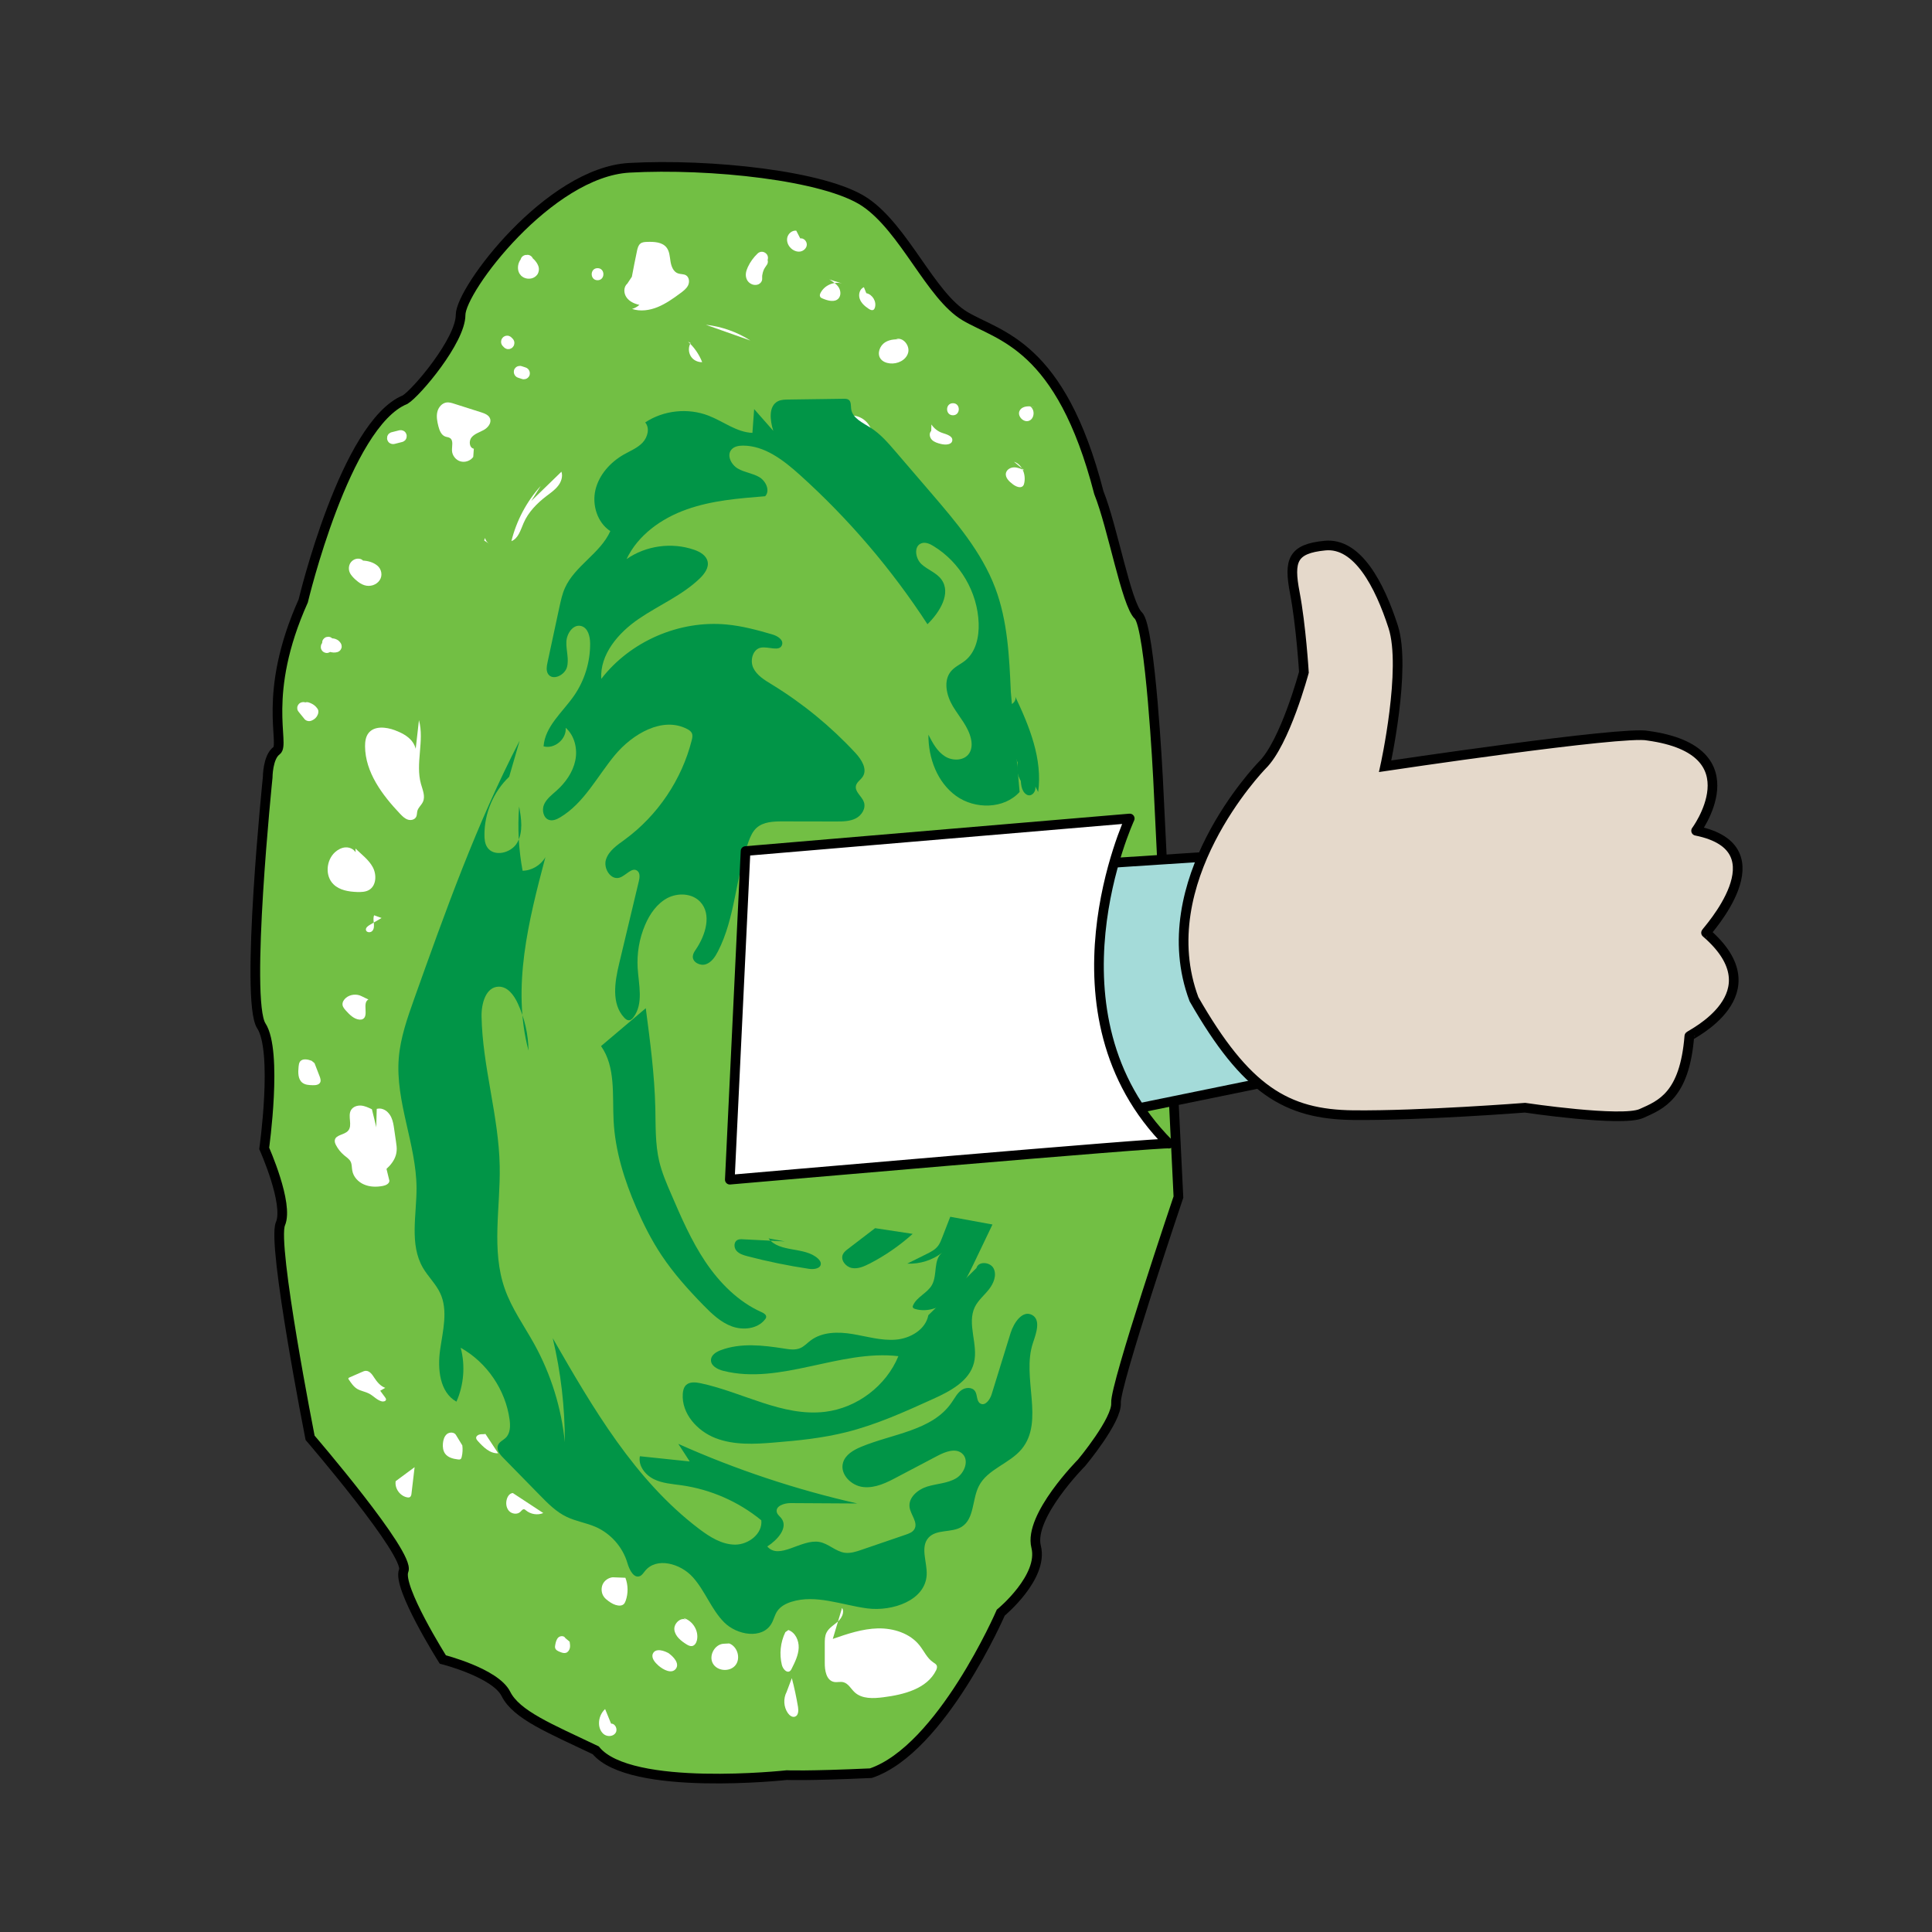 <?xml version="1.0" encoding="utf-8"?>
<!-- Generator: Adobe Illustrator 26.0.2, SVG Export Plug-In . SVG Version: 6.00 Build 0)  -->
<svg version="1.1" xmlns="http://www.w3.org/2000/svg" xmlns:xlink="http://www.w3.org/1999/xlink" x="0px" y="0px"
	 viewBox="0 0 200 200" style="enable-background:new 0 0 200 200;" xml:space="preserve">
<rect x="0" y="0" width="200" height="200" fill="#333333" stroke="none"/>
<style type="text/css">
	.st0{fill:#72BF44;stroke:#000000;stroke-miterlimit:10;}
	.st1{fill:#FFFFFF;}
	.st2{fill:#019547;}
	.st3{fill:#A4DBD9;stroke:#000000;stroke-miterlimit:10;}
	.st4{fill:#FFFFFF;stroke:#000000;stroke-linecap:round;stroke-linejoin:round;stroke-miterlimit:10;}
	.st5{fill:#E5D9CB;stroke:#000000;stroke-miterlimit:10;}
</style>
<g id="Portal">
	<path class="st0" d="M31.39,62.21c0,0,4.35-18.33,10.55-20.84c1.19-0.73,5.74-6.13,5.74-8.77c0-2.64,9.16-14.77,17.47-15.23
		s20.31,0.79,24.4,3.56s6.79,9.69,10.35,11.8s9.89,2.9,13.85,18.26c1.45,3.63,2.84,11.54,4.09,12.73s2.04,16.88,2.04,16.88
		l2.11,43.32c0,0-6.59,19.52-6.46,21.3c0.13,1.78-3.56,6.2-3.56,6.2s-5.51,5.54-4.71,8.7c0.79,3.16-3.66,6.82-3.66,6.82
		s-6.13,14.14-13.45,16.62c-6.63,0.3-8.7,0.2-8.7,0.2s-16.22,1.78-19.78-2.57c-4.75-2.27-8.21-3.66-9.3-5.84
		c-1.09-2.18-6.53-3.56-6.53-3.56s-4.75-7.52-4.05-9.2c0.69-1.68-9.69-13.75-9.69-13.75s-3.96-20.08-3.07-22.15
		s-1.68-7.81-1.68-7.81s1.42-10.05-0.3-12.69c-1.71-2.64,0.66-25.71,0.66-25.71s0-2.11,0.92-2.77
		C29.55,77.04,27.04,71.9,31.39,62.21z"/>
	<g>
		<g>
			<path class="st1" d="M87.97,47.99c3.22,0,3.22-5,0-5C84.75,42.99,84.74,47.99,87.97,47.99L87.97,47.99z"/>
		</g>
	</g>
	<g>
		<path class="st2" d="M107.47,81.99c0.47-3.41-0.9-6.79-2.38-9.9c0.13,0.32-0.11,0.69-0.42,0.83c-0.31,0.15-0.67,0.13-1.01,0.11
			c0.81,1.06,0.61,2.55,0.93,3.84c0.27,1.1,0.92,2.1,1.04,3.23c0.07,0.68-0.02,1.46,0.43,1.98c0.11,0.12,0.25,0.22,0.41,0.25
			c0.31,0.05,0.6-0.23,0.68-0.53c0.08-0.3,0.02-0.63-0.05-0.93c-0.43-1.97-0.87-3.94-1.3-5.91c-0.13-0.59-0.26-1.18-0.43-1.76
			c-0.31-0.01-0.43,0.4-0.41,0.71c0.07,1.38,0.77,2.72,0.58,4.1c-0.06,0.46-0.22,0.9-0.25,1.36c-0.05,0.91,0.45,1.8,1.15,2.38
			c-0.33-0.97-0.53-1.98-0.6-3"/>
	</g>
	<g>
		<path class="st2" d="M104.64,71.62c-0.16-3.64-0.33-7.36-1.62-10.77c-1.41-3.72-4.06-6.82-6.65-9.84
			c-1.22-1.42-2.44-2.83-3.65-4.25c-0.79-0.92-1.59-1.85-2.61-2.49c-0.82-0.52-1.88-0.99-2-1.95c-0.04-0.33,0.01-0.74-0.25-0.93
			c-0.15-0.11-0.34-0.11-0.52-0.11c-1.91,0.03-3.83,0.06-5.74,0.08c-0.36,0.01-0.73,0.01-1.06,0.17c-1.01,0.51-0.83,1.99-0.49,3.07
			c-0.66-0.75-1.32-1.5-1.98-2.25c-0.06,0.82-0.12,1.64-0.18,2.46c-1.64-0.06-3.01-1.19-4.54-1.78c-2.13-0.83-4.66-0.56-6.56,0.7
			c0.5,0.58,0.26,1.53-0.27,2.09c-0.53,0.56-1.27,0.85-1.94,1.23c-1.4,0.8-2.57,2.1-2.94,3.66s0.19,3.39,1.54,4.27
			c-1.03,2.31-3.67,3.58-4.7,5.89c-0.28,0.62-0.42,1.3-0.57,1.97c-0.41,1.91-0.82,3.82-1.23,5.73c-0.09,0.4-0.16,0.84,0.05,1.19
			c0.47,0.74,1.72,0.15,1.96-0.69c0.23-0.84-0.09-1.73-0.06-2.61c0.02-0.87,0.71-1.89,1.55-1.65c0.69,0.2,0.9,1.06,0.91,1.78
			c0.02,1.93-0.58,3.87-1.68,5.45c-1.18,1.69-2.99,3.16-3.14,5.22c1.13,0.31,2.39-0.75,2.29-1.92c0.93,0.82,1.25,2.2,0.99,3.41
			c-0.26,1.21-1.02,2.28-1.94,3.1c-0.48,0.43-1.03,0.84-1.29,1.43c-0.26,0.59-0.06,1.45,0.56,1.61c0.38,0.1,0.77-0.08,1.11-0.28
			c2.47-1.47,3.82-4.22,5.66-6.44c1.84-2.21,4.94-4.03,7.49-2.7c0.19,0.1,0.39,0.23,0.48,0.43c0.1,0.22,0.05,0.49-0.01,0.72
			c-1.03,4.09-3.53,7.8-6.93,10.29c-0.78,0.57-1.66,1.15-1.95,2.07c-0.29,0.92,0.5,2.17,1.42,1.87c0.66-0.22,1.28-1.13,1.83-0.7
			c0.3,0.24,0.24,0.71,0.15,1.08c-0.68,2.83-1.35,5.66-2.03,8.5c-0.46,1.91-0.83,4.18,0.52,5.62c0.13,0.14,0.29,0.27,0.48,0.27
			c0.21,0,0.37-0.16,0.49-0.33c1.04-1.4,0.53-3.34,0.42-5.08c-0.09-1.52,0.17-3.06,0.77-4.46c0.48-1.13,1.22-2.2,2.3-2.78
			c1.08-0.57,2.56-0.51,3.4,0.38c1.23,1.3,0.56,3.45-0.44,4.93c-0.15,0.22-0.3,0.44-0.32,0.71c-0.05,0.62,0.76,1.03,1.35,0.83
			c0.59-0.2,0.97-0.78,1.25-1.33c1.81-3.51,1.82-7.67,3.17-11.37c0.19-0.52,0.42-1.05,0.83-1.42c0.7-0.63,1.74-0.67,2.68-0.67
			c1.86,0,3.72,0,5.58,0.01c0.69,0,1.4-0.01,2.01-0.32s1.07-1.04,0.84-1.69c-0.21-0.61-0.97-1.07-0.82-1.7
			c0.09-0.38,0.49-0.6,0.7-0.93c0.51-0.78-0.13-1.78-0.76-2.46c-2.55-2.75-5.47-5.14-8.66-7.09c-0.74-0.45-1.54-0.93-1.91-1.71
			c-0.37-0.78-0.05-1.96,0.81-2.1c0.78-0.13,1.94,0.46,2.17-0.3c0.16-0.53-0.5-0.92-1.03-1.07c-1.54-0.45-3.1-0.87-4.7-1.02
			c-4.9-0.47-9.98,1.73-12.99,5.63c-0.15-2.54,1.76-4.76,3.86-6.2s4.52-2.44,6.35-4.21c0.48-0.47,0.95-1.1,0.8-1.75
			c-0.14-0.63-0.79-1-1.4-1.21c-2.31-0.8-4.99-0.43-6.99,0.97c1.18-2.49,3.61-4.22,6.21-5.14c2.6-0.93,5.39-1.15,8.14-1.37
			c0.54-0.58,0.07-1.58-0.61-1.98c-0.68-0.4-1.52-0.48-2.21-0.88c-0.69-0.39-1.19-1.37-0.67-1.97c0.28-0.33,0.76-0.41,1.19-0.41
			c2.26,0,4.21,1.52,5.89,3.03c5.05,4.55,9.5,9.76,13.21,15.46c1.27-1.24,2.49-3.21,1.44-4.64c-0.51-0.7-1.42-0.99-2.06-1.58
			c-0.64-0.59-0.82-1.88,0-2.16c0.42-0.15,0.88,0.06,1.26,0.3c2.74,1.67,4.55,4.77,4.66,7.97c0.05,1.42-0.28,2.97-1.39,3.87
			c-0.47,0.38-1.05,0.62-1.45,1.08c-0.85,0.98-0.5,2.53,0.17,3.65c0.67,1.12,1.61,2.12,1.88,3.4c0.11,0.49,0.09,1.04-0.18,1.46
			c-0.51,0.8-1.74,0.83-2.53,0.32c-0.8-0.51-1.27-1.39-1.7-2.23c-0.02,2.41,0.91,4.92,2.86,6.33c1.95,1.41,4.97,1.38,6.58-0.41"/>
	</g>
	<g>
		<path class="st2" d="M98.37,125.96c-0.28,0.73-0.57,1.46-0.85,2.19c-0.11,0.29-0.23,0.58-0.41,0.82c-0.3,0.4-0.77,0.64-1.22,0.86
			c-0.66,0.33-1.31,0.65-1.97,0.98c1.29,0.06,2.6-0.35,3.62-1.14c-0.95,0.73-0.48,2.29-1.06,3.34c-0.47,0.85-1.57,1.23-1.96,2.12
			c-0.03,0.06-0.05,0.13-0.03,0.19c0.03,0.1,0.14,0.15,0.23,0.18c1.35,0.41,2.85-0.2,3.86-1.19c1.01-0.98,1.64-2.29,2.25-3.56
			c0.64-1.33,1.27-2.66,1.91-3.99"/>
	</g>
	<g>
		<path class="st2" d="M90.59,127.14c-0.94,0.72-1.88,1.43-2.81,2.15c-0.2,0.15-0.41,0.32-0.52,0.55c-0.28,0.58,0.27,1.29,0.91,1.42
			s1.27-0.16,1.85-0.45c1.61-0.83,3.11-1.87,4.46-3.08"/>
	</g>
	<g>
		<path class="st2" d="M101.08,131.27c0.2-0.75,1.46-0.64,1.79,0.06s-0.02,1.54-0.5,2.15s-1.11,1.12-1.45,1.81
			c-0.86,1.76,0.38,3.9-0.1,5.8c-0.48,1.89-2.46,2.93-4.23,3.73c-2.93,1.33-5.87,2.66-8.99,3.44c-2.44,0.61-4.95,0.87-7.46,1.07
			c-2.03,0.17-4.15,0.28-6.05-0.45c-1.91-0.73-3.55-2.55-3.41-4.59c0.02-0.32,0.1-0.66,0.32-0.89c0.37-0.38,1-0.32,1.52-0.21
			c4.35,0.92,8.48,3.49,12.89,2.96c3.31-0.4,6.32-2.68,7.59-5.76c-6.07-0.71-12.2,3.01-18.12,1.52c-0.61-0.15-1.32-0.53-1.28-1.15
			c0.03-0.5,0.54-0.81,1.01-0.99c2.07-0.78,4.37-0.51,6.56-0.17c0.55,0.09,1.14,0.18,1.66-0.04c0.41-0.17,0.72-0.52,1.08-0.79
			c1.2-0.91,2.86-0.92,4.35-0.67s2.97,0.7,4.47,0.58c1.5-0.12,3.09-1.04,3.37-2.53"/>
	</g>
	<g>
		<path class="st2" d="M66.85,104.37c0.45,3.44,0.91,6.89,0.99,10.36c0.04,1.83-0.02,3.69,0.4,5.48c0.28,1.17,0.75,2.28,1.23,3.38
			c1.04,2.42,2.09,4.85,3.56,7.04c1.47,2.18,3.4,4.13,5.8,5.2c0.24,0.11,0.52,0.27,0.48,0.53c-0.01,0.09-0.07,0.17-0.13,0.24
			c-0.77,0.97-2.24,1.13-3.41,0.71c-1.16-0.42-2.09-1.31-2.96-2.2c-1.57-1.61-3.08-3.29-4.33-5.17c-1.03-1.55-1.87-3.21-2.61-4.92
			c-1.24-2.86-2.19-5.88-2.35-9c-0.14-2.65,0.23-5.56-1.3-7.73"/>
	</g>
	<g>
		<path class="st2" d="M53.79,76.68c-4.43,8.54-7.68,17.65-10.91,26.71c-0.71,2-1.43,4.03-1.6,6.15c-0.36,4.52,1.81,8.9,1.84,13.43
			c0.01,2.81-0.75,5.84,0.66,8.27c0.53,0.91,1.33,1.66,1.78,2.61c0.85,1.8,0.28,3.91,0,5.89c-0.28,1.98-0.05,4.38,1.69,5.36
			c0.77-1.74,0.93-3.74,0.44-5.58c2.71,1.52,4.64,4.35,5.06,7.42c0.09,0.66,0.09,1.42-0.39,1.89c-0.27,0.27-0.67,0.42-0.81,0.78
			c-0.18,0.46,0.19,0.95,0.54,1.3c1.27,1.29,2.54,2.59,3.8,3.88c0.83,0.85,1.69,1.72,2.76,2.23c0.95,0.46,2.03,0.62,3,1.04
			c1.58,0.69,2.82,2.1,3.3,3.75c0.2,0.69,0.66,1.63,1.31,1.34c0.22-0.1,0.35-0.33,0.51-0.52c1.18-1.48,3.68-0.78,4.95,0.64
			c1.27,1.41,1.9,3.31,3.23,4.66c1.33,1.35,3.96,1.79,4.91,0.15c0.24-0.41,0.33-0.89,0.59-1.28c0.33-0.5,0.9-0.8,1.47-0.98
			c2.53-0.8,5.22,0.33,7.85,0.68c2.63,0.34,6.03-0.83,6.16-3.48c0.06-1.32-0.7-2.87,0.2-3.85c0.83-0.9,2.4-0.47,3.43-1.12
			c1.32-0.84,1.06-2.82,1.77-4.21c0.89-1.76,3.17-2.31,4.43-3.83c2.4-2.9-0.03-7.42,1.17-10.99c0.34-1.01,0.84-2.4-0.1-2.9
			c-0.98-0.52-1.88,0.8-2.21,1.86c-0.65,2.11-1.31,4.23-1.96,6.34c-0.17,0.56-0.67,1.27-1.18,0.97c-0.41-0.24-0.28-0.88-0.54-1.27
			c-0.29-0.45-1-0.42-1.43-0.1c-0.43,0.31-0.68,0.82-0.99,1.26c-2,2.93-6.11,3.23-9.39,4.6c-0.79,0.33-1.63,0.82-1.86,1.64
			c-0.35,1.2,0.87,2.4,2.11,2.52c1.25,0.13,2.44-0.47,3.54-1.06c1.39-0.73,2.77-1.46,4.16-2.19c0.79-0.41,1.82-0.81,2.5-0.24
			c0.79,0.66,0.29,2.05-0.6,2.58s-1.98,0.55-2.97,0.85c-0.99,0.3-2,1.14-1.85,2.16c0.12,0.79,0.91,1.58,0.49,2.27
			c-0.18,0.31-0.55,0.44-0.89,0.56c-1.52,0.52-3.04,1.04-4.56,1.56c-0.57,0.2-1.17,0.39-1.76,0.31c-0.95-0.14-1.69-0.96-2.63-1.12
			c-1.88-0.32-4.14,1.91-5.38,0.47c1.03-0.66,2.2-1.93,1.46-2.91c-0.16-0.21-0.4-0.37-0.47-0.62c-0.19-0.65,0.76-0.97,1.43-0.96
			c2.3,0.01,4.6,0.03,6.9,0.04c-6.36-1.44-12.58-3.51-18.53-6.17c0.39,0.61,0.78,1.21,1.18,1.82c-1.72-0.18-3.44-0.36-5.16-0.54
			c-0.19,0.98,0.55,1.93,1.44,2.37s1.91,0.5,2.9,0.64c3,0.43,5.88,1.69,8.23,3.62c0.15,1.38-1.31,2.51-2.69,2.52
			c-1.39,0-2.64-0.79-3.75-1.63c-6.66-5.05-10.99-12.5-15.15-19.74c0.84,3.53,1.26,7.15,1.25,10.77c-0.35-3.55-1.43-7.02-3.15-10.14
			c-1.05-1.9-2.34-3.68-3.06-5.73c-1.42-4.02-0.45-8.44-0.53-12.71c-0.1-5.21-1.78-10.28-1.88-15.49c-0.03-1.33,0.44-3.07,1.77-3.09
			c0.92-0.02,1.58,0.87,1.97,1.71c0.71,1.53,1.1,3.22,1.12,4.91c-1.74-6.56,0.01-13.47,1.75-20.03c-0.47,0.83-1.4,1.39-2.36,1.41
			c-0.41-2.19-0.53-4.43-0.36-6.65c0.23,1.25,0.43,2.62-0.19,3.73c-0.62,1.11-2.46,1.54-3.13,0.46c-0.23-0.37-0.27-0.82-0.27-1.25
			c-0.01-2.24,0.93-4.47,2.56-6.02"/>
	</g>
	<g>
		<path class="st1" d="M42.9,78.7c0.36-0.61,0.18-1.43-0.26-1.98c-0.44-0.55-1.11-0.88-1.77-1.13c-0.92-0.34-2.13-0.47-2.73,0.31
			c-0.29,0.38-0.35,0.88-0.35,1.36c0.02,2.69,1.78,5.04,3.63,6.99c0.23,0.24,0.47,0.48,0.78,0.59c0.31,0.11,0.71,0.03,0.87-0.26
			c0.11-0.19,0.08-0.43,0.14-0.65c0.1-0.35,0.42-0.59,0.57-0.92c0.27-0.58-0.03-1.24-0.2-1.85c-0.6-2.13,0.37-4.47-0.21-6.61"/>
	</g>
	<g>
		<path class="st1" d="M49.05,46.45c-0.48-0.09-0.54-0.82-0.22-1.19c0.32-0.37,0.82-0.51,1.25-0.75c0.43-0.24,0.82-0.72,0.65-1.18
			c-0.13-0.37-0.56-0.53-0.93-0.65c-0.93-0.3-1.87-0.6-2.8-0.89c-0.24-0.08-0.49-0.15-0.74-0.13c-0.5,0.05-0.88,0.5-0.99,0.99
			c-0.11,0.48-0.01,0.99,0.11,1.47c0.11,0.43,0.29,0.91,0.71,1.07c0.16,0.06,0.33,0.06,0.48,0.15c0.4,0.25,0.2,0.85,0.22,1.31
			c0.02,0.5,0.39,0.97,0.87,1.11c0.48,0.14,1.04-0.05,1.33-0.46"/>
	</g>
	<g>
		<path class="st1" d="M64.94,29.36c-0.4,0.34-0.39,1-0.08,1.43c0.3,0.43,0.82,0.66,1.33,0.77c-0.22,0.2-0.48,0.34-0.76,0.42
			c0.86,0.29,1.82,0.15,2.67-0.2c0.84-0.35,1.59-0.88,2.32-1.42c0.31-0.23,0.64-0.47,0.81-0.82c0.17-0.35,0.12-0.83-0.21-1.04
			c-0.25-0.15-0.57-0.1-0.84-0.2c-0.48-0.17-0.69-0.73-0.77-1.24c-0.08-0.5-0.1-1.05-0.42-1.45c-0.45-0.56-1.28-0.59-1.99-0.57
			c-0.25,0.01-0.52,0.02-0.71,0.18c-0.21,0.17-0.28,0.45-0.34,0.71c-0.19,0.9-0.37,1.81-0.54,2.72"/>
	</g>
	<g>
		<path class="st1" d="M106.04,48.69c-0.33-0.15-0.68-0.31-1.05-0.31s-0.76,0.21-0.85,0.57c-0.12,0.48,0.33,0.9,0.72,1.19
			c0.31,0.23,0.8,0.45,1.05,0.15c0.07-0.08,0.1-0.19,0.12-0.29c0.19-0.87-0.21-1.93-1.06-2.2"/>
	</g>
	<g>
		<path class="st1" d="M107.08,42.14c-0.55-0.14-1.25-0.13-1.52,0.36c-0.3,0.54,0.38,1.28,0.96,1.06c0.58-0.22,0.64-1.16,0.12-1.49"
			/>
	</g>
	<g>
		<g>
			<path class="st1" d="M98.65,42.99c0.8,0,0.81-1.25,0-1.25C97.84,41.74,97.84,42.99,98.65,42.99L98.65,42.99z"/>
		</g>
	</g>
	<g>
		<path class="st1" d="M96.4,44.61c-0.25,0.24-0.17,0.68,0.08,0.93c0.25,0.24,0.6,0.34,0.93,0.42c0.45,0.11,1.11,0.1,1.17-0.36
			c0.06-0.46-0.57-0.63-1.02-0.78c-0.47-0.15-0.87-0.47-1.14-0.88"/>
	</g>
	<g>
		<path class="st1" d="M93.52,35.18c-0.65-0.09-1.35-0.09-1.9,0.26c-0.55,0.35-0.85,1.16-0.47,1.69c0.22,0.31,0.61,0.45,0.98,0.49
			c0.77,0.08,1.64-0.32,1.87-1.07c0.23-0.74-0.49-1.67-1.24-1.45"/>
	</g>
	<g>
		<path class="st1" d="M89.43,29.73c-0.44,0.18-0.59,0.76-0.43,1.21s0.54,0.77,0.93,1.03c0.15,0.1,0.34,0.19,0.49,0.1
			c0.08-0.05,0.12-0.14,0.15-0.23c0.19-0.62-0.25-1.36-0.89-1.49"/>
	</g>
	<g>
		<path class="st1" d="M87.17,29.34c-0.84-0.23-1.82,0.19-2.22,0.97c-0.07,0.13-0.12,0.29-0.04,0.42c0.05,0.09,0.15,0.13,0.24,0.17
			c0.54,0.23,1.25,0.43,1.65,0c0.28-0.31,0.24-0.82,0.01-1.17c-0.23-0.35-0.6-0.58-0.96-0.8"/>
	</g>
	<g>
		<path class="st1" d="M82.43,23.88c-0.41-0.05-0.81,0.27-0.92,0.67c-0.11,0.4,0.05,0.84,0.35,1.13c0.25,0.25,0.62,0.41,0.97,0.36
			c0.35-0.05,0.68-0.35,0.69-0.71s-0.32-0.71-0.68-0.65"/>
	</g>
	<g>
		<g>
			<path class="st1" d="M78.43,26.24c-0.42,0.4-0.78,0.89-1.02,1.42c-0.19,0.42-0.3,0.85-0.09,1.29c0.19,0.4,0.69,0.65,1.12,0.51
				c0.25-0.08,0.47-0.32,0.46-0.6c-0.01-0.17,0-0.33,0.02-0.5c-0.01,0.06-0.01,0.11-0.02,0.17c0.02-0.11,0.04-0.22,0.07-0.33
				c0.01-0.05,0.03-0.1,0.05-0.15c0.02-0.05,0.1-0.22,0.01-0.05c0.05-0.1,0.09-0.19,0.15-0.28c0.03-0.05,0.06-0.1,0.1-0.15
				c0.01-0.02,0.03-0.04,0.04-0.06c-0.09,0.15-0.04,0.05-0.01,0.01c0.11-0.13,0.18-0.27,0.18-0.44c0-0.15-0.07-0.34-0.18-0.44
				c-0.23-0.21-0.66-0.27-0.88,0c-0.52,0.62-0.81,1.41-0.77,2.22c0.15-0.2,0.31-0.4,0.46-0.6c-0.02,0.01-0.04,0.01-0.06,0.01
				c0.06-0.01,0.11-0.01,0.17-0.02c-0.03,0-0.05,0-0.08,0c0.06,0.01,0.11,0.01,0.17,0.02c-0.11-0.02,0.13,0.08,0.04,0.02
				c-0.05-0.03-0.03-0.02,0.06,0.05c-0.03-0.03-0.03-0.03,0.01,0.02c0.09,0.12-0.04-0.11,0.02,0.04c0.05,0.11,0-0.03,0-0.06
				c0.01,0.06,0.01,0.11,0.02,0.17c0-0.05,0-0.1,0-0.15c-0.01,0.06-0.01,0.11-0.02,0.17c0-0.03,0.08-0.26,0.07-0.26
				c0.01,0.02-0.06,0.14,0,0.01c0.02-0.03,0.03-0.07,0.05-0.1c0.07-0.14,0.15-0.28,0.23-0.41c0.04-0.06,0.08-0.12,0.12-0.18
				c0.01-0.02,0.03-0.04,0.04-0.06c-0.06,0.07-0.07,0.09-0.04,0.05c0.03-0.03,0.05-0.07,0.08-0.1c0.1-0.12,0.21-0.23,0.32-0.34
				c0.24-0.23,0.24-0.66,0-0.88C79.06,26,78.69,26,78.43,26.24L78.43,26.24z"/>
		</g>
	</g>
	<g>
		<path class="st1" d="M73.07,33.62c1.63,0.18,3.22,0.74,4.61,1.63"/>
	</g>
	<g>
		<path class="st1" d="M71.49,35.51c-0.24,0.41-0.23,0.94,0.01,1.35s0.72,0.65,1.19,0.63c-0.32-0.81-0.82-1.54-1.47-2.12"/>
	</g>
	<g>
		<g>
			<path class="st1" d="M61.86,29.01c0.8,0,0.81-1.25,0-1.25C61.05,27.76,61.05,29.01,61.86,29.01L61.86,29.01z"/>
		</g>
	</g>
	<g>
		<g>
			<path class="st1" d="M54.13,26.58c-0.08,0.08-0.15,0.17-0.22,0.26c-0.04,0.05-0.08,0.11-0.11,0.17
				c-0.11,0.21-0.17,0.41-0.18,0.65c-0.01,0.11,0.01,0.23,0.03,0.34c0.02,0.11,0.07,0.21,0.12,0.31c0.02,0.04,0.06,0.08,0.09,0.12
				c0.03,0.04,0.06,0.08,0.09,0.11c0.05,0.05,0.11,0.09,0.17,0.13c0.02,0.01,0.04,0.03,0.06,0.04c0.18,0.09,0.35,0.14,0.55,0.14
				c0.1,0,0.2-0.01,0.29-0.03c0.09-0.02,0.18-0.06,0.26-0.1c0.08-0.04,0.15-0.1,0.22-0.16c0.03-0.03,0.06-0.07,0.09-0.1
				c0.03-0.03,0.06-0.07,0.08-0.11c0.12-0.24,0.16-0.52,0.07-0.78c-0.09-0.26-0.24-0.47-0.42-0.67c-0.15-0.16-0.32-0.3-0.51-0.43
				c-0.07-0.05-0.15-0.07-0.23-0.07c-0.08-0.02-0.17-0.01-0.25,0.01c-0.14,0.04-0.3,0.15-0.37,0.29c-0.08,0.15-0.12,0.32-0.06,0.48
				c0.02,0.05,0.04,0.1,0.06,0.15c0.06,0.09,0.13,0.17,0.22,0.22c0.04,0.03,0.08,0.05,0.11,0.08c-0.04-0.03-0.08-0.07-0.13-0.1
				c0.14,0.11,0.26,0.23,0.37,0.37c-0.03-0.04-0.07-0.08-0.1-0.13c0.06,0.07,0.11,0.15,0.15,0.24c-0.02-0.05-0.04-0.1-0.06-0.15
				c0.02,0.04,0.03,0.09,0.04,0.13c-0.01-0.06-0.01-0.11-0.02-0.17c0,0.04,0.01,0.07,0,0.11c0.01-0.06,0.01-0.11,0.02-0.17
				c0,0.03-0.01,0.05-0.02,0.07c0.02-0.05,0.04-0.1,0.06-0.15c-0.01,0.03-0.02,0.05-0.04,0.07c0.03-0.04,0.07-0.08,0.1-0.13
				c-0.02,0.02-0.04,0.04-0.06,0.06c0.04-0.03,0.08-0.07,0.13-0.1c-0.03,0.02-0.06,0.04-0.09,0.05c0.05-0.02,0.1-0.04,0.15-0.06
				c-0.04,0.02-0.08,0.03-0.12,0.03c0.06-0.01,0.11-0.01,0.17-0.02c-0.05,0.01-0.11,0.01-0.16,0c0.06,0.01,0.11,0.01,0.17,0.02
				c-0.05-0.01-0.09-0.02-0.14-0.04c0.05,0.02,0.1,0.04,0.15,0.06c-0.04-0.02-0.07-0.04-0.1-0.06c0.04,0.03,0.08,0.07,0.13,0.1
				c-0.03-0.02-0.05-0.04-0.07-0.07c0.03,0.04,0.07,0.08,0.1,0.13c-0.03-0.03-0.05-0.07-0.06-0.11c0.02,0.05,0.04,0.1,0.06,0.15
				c-0.02-0.05-0.03-0.1-0.04-0.15c0.01,0.06,0.01,0.11,0.02,0.17c-0.01-0.06-0.01-0.12,0-0.19c-0.01,0.06-0.01,0.11-0.02,0.17
				c0.01-0.08,0.03-0.15,0.06-0.23c-0.02,0.05-0.04,0.1-0.06,0.15c0.04-0.09,0.09-0.17,0.14-0.25c-0.03,0.04-0.07,0.08-0.1,0.13
				c0.03-0.04,0.07-0.08,0.11-0.12c0.11-0.11,0.18-0.28,0.18-0.44c0-0.15-0.07-0.34-0.18-0.44c-0.12-0.11-0.28-0.19-0.44-0.18
				C54.4,26.41,54.25,26.46,54.13,26.58L54.13,26.58z"/>
		</g>
	</g>
	<g>
		<g>
			<path class="st1" d="M53.07,35.06c-0.04-0.04-0.09-0.09-0.13-0.13c-0.06-0.06-0.12-0.1-0.2-0.13c-0.07-0.04-0.15-0.06-0.24-0.05
				c-0.09,0-0.17,0.01-0.24,0.05c-0.08,0.03-0.14,0.07-0.2,0.13c-0.03,0.04-0.07,0.08-0.1,0.13c-0.06,0.1-0.08,0.2-0.09,0.32
				c0.01,0.06,0.01,0.11,0.02,0.17c0.03,0.11,0.08,0.2,0.16,0.28c0.04,0.04,0.09,0.09,0.13,0.13c0.06,0.06,0.12,0.1,0.2,0.13
				c0.07,0.04,0.15,0.06,0.24,0.05c0.09,0,0.17-0.01,0.24-0.05c0.08-0.03,0.14-0.07,0.2-0.13c0.03-0.04,0.07-0.08,0.1-0.13
				c0.06-0.1,0.08-0.2,0.09-0.32c-0.01-0.06-0.01-0.11-0.02-0.17C53.2,35.23,53.15,35.14,53.07,35.06L53.07,35.06z"/>
		</g>
	</g>
	<g>
		<g>
			<path class="st1" d="M53.66,39.11c0.13,0.04,0.26,0.09,0.4,0.13c0.08,0.03,0.17,0.03,0.25,0.01c0.08,0,0.16-0.03,0.23-0.07
				c0.07-0.04,0.13-0.09,0.18-0.16c0.06-0.06,0.09-0.13,0.11-0.21c0.01-0.06,0.01-0.11,0.02-0.17c0-0.11-0.03-0.22-0.09-0.32
				c-0.03-0.04-0.07-0.08-0.1-0.13c-0.08-0.08-0.17-0.13-0.28-0.16c-0.13-0.04-0.26-0.09-0.4-0.13c-0.08-0.03-0.17-0.03-0.25-0.01
				c-0.08,0-0.16,0.03-0.23,0.07c-0.07,0.04-0.13,0.09-0.18,0.16c-0.06,0.06-0.09,0.13-0.11,0.21c-0.01,0.06-0.01,0.11-0.02,0.17
				c0,0.11,0.03,0.22,0.09,0.32c0.03,0.04,0.07,0.08,0.1,0.13C53.46,39.03,53.55,39.08,53.66,39.11L53.66,39.11z"/>
		</g>
	</g>
	<g>
		<path class="st1" d="M50.21,55.69c0.06,0.25,0.22,0.48,0.44,0.61c-0.18-0.12-0.36-0.23-0.53-0.35"/>
	</g>
	<g>
		<path class="st1" d="M55,51.86c1.04-1.01,2.08-2.02,3.12-3.03c0.17,0.5-0.03,1.07-0.36,1.48c-0.33,0.42-0.77,0.72-1.19,1.04
			c-0.98,0.75-1.88,1.66-2.37,2.8c-0.31,0.71-0.54,1.59-1.26,1.87c0.52-2.11,1.57-4.1,3.03-5.71"/>
	</g>
	<g>
		<g>
			<path class="st1" d="M41.31,44.55c-0.26,0.07-0.53,0.13-0.79,0.2c-0.08,0.02-0.15,0.06-0.21,0.11c-0.07,0.04-0.12,0.1-0.16,0.18
				c-0.05,0.07-0.07,0.15-0.07,0.23c-0.02,0.08-0.01,0.17,0.01,0.25c0.05,0.15,0.14,0.3,0.29,0.37c0.15,0.08,0.31,0.1,0.48,0.06
				c0.26-0.07,0.53-0.13,0.79-0.2c0.08-0.02,0.15-0.06,0.21-0.11c0.07-0.04,0.12-0.1,0.16-0.18c0.05-0.07,0.07-0.15,0.07-0.23
				c0.02-0.08,0.01-0.17-0.01-0.25c-0.05-0.15-0.14-0.3-0.29-0.37C41.64,44.53,41.47,44.51,41.31,44.55L41.31,44.55z"/>
		</g>
	</g>
	<g>
		<path class="st1" d="M37.13,58.47c-0.21-0.07-0.42,0.18-0.39,0.41c0.03,0.22,0.19,0.4,0.36,0.55c0.26,0.25,0.53,0.5,0.88,0.58
			c0.35,0.08,0.78-0.08,0.86-0.43c0.15-0.6-0.7-0.9-1.31-0.92"/>
		<g>
			<path class="st1" d="M37.3,57.86c-0.42-0.11-0.85,0.1-1.06,0.47c-0.19,0.36-0.16,0.79,0.07,1.13c0.16,0.23,0.36,0.44,0.58,0.62
				c0.25,0.22,0.51,0.4,0.83,0.5c0.58,0.19,1.26-0.02,1.59-0.53c0.32-0.48,0.18-1.15-0.25-1.5c-0.43-0.35-0.98-0.5-1.53-0.52
				c-0.33-0.01-0.64,0.3-0.62,0.62c0.02,0.35,0.27,0.61,0.62,0.62c0.08,0,0.16,0.01,0.23,0.02c-0.06-0.01-0.11-0.01-0.17-0.02
				c0.19,0.03,0.37,0.07,0.55,0.14c-0.05-0.02-0.1-0.04-0.15-0.06c0.06,0.02,0.11,0.05,0.16,0.08c0.02,0.01,0.04,0.02,0.06,0.04
				c0.02,0.01,0.12,0.08,0.01,0.01c-0.1-0.08,0.03,0.04,0.05,0.06c-0.13-0.13-0.08-0.11-0.05-0.06c0.02,0.02,0.03,0.05,0.04,0.07
				c-0.02-0.05-0.04-0.1-0.06-0.15c0.02,0.04,0.03,0.08,0.03,0.12c-0.01-0.06-0.01-0.11-0.02-0.17c0.01,0.04,0.01,0.09,0,0.13
				c0.01-0.06,0.01-0.11,0.02-0.17c-0.01,0.05-0.02,0.1-0.04,0.15c0.02-0.05,0.04-0.1,0.06-0.15c-0.01,0.03-0.04,0.06-0.05,0.09
				c0.07-0.09,0.09-0.11,0.05-0.07c-0.01,0.01-0.02,0.02-0.04,0.04c-0.07,0.07,0.15-0.1,0.02-0.02c-0.03,0.02-0.06,0.03-0.09,0.05
				c0.05-0.02,0.1-0.04,0.15-0.06c-0.07,0.03-0.14,0.05-0.21,0.06c0.06-0.01,0.11-0.01,0.17-0.02c-0.07,0.01-0.14,0.01-0.22,0
				c0.06,0.01,0.11,0.01,0.17,0.02c-0.1-0.01-0.19-0.04-0.27-0.08c0.05,0.02,0.1,0.04,0.15,0.06c-0.1-0.04-0.19-0.1-0.28-0.16
				c-0.04-0.03-0.09-0.09,0.03,0.02c-0.02-0.02-0.04-0.03-0.05-0.04c-0.04-0.04-0.09-0.08-0.13-0.12c-0.08-0.07-0.15-0.14-0.22-0.22
				c-0.02-0.02-0.04-0.04-0.06-0.06c-0.04-0.04-0.04-0.09,0.02,0.03c-0.03-0.05-0.06-0.09-0.08-0.14c0.02,0.05,0.04,0.1,0.06,0.15
				c-0.02-0.05-0.04-0.1-0.04-0.16c0.01,0.06,0.01,0.11,0.02,0.17c0-0.03,0-0.06,0-0.08c-0.01,0.06-0.01,0.11-0.02,0.17
				c0.01-0.04,0.02-0.07,0.03-0.11c-0.02,0.05-0.04,0.1-0.06,0.15c0.03-0.06,0.1-0.13-0.02,0.01c0.04-0.04,0.02-0.03-0.07,0.04
				c0.01-0.01,0.03-0.02,0.05-0.03c-0.05,0.02-0.1,0.04-0.15,0.06c0.03-0.01,0.05-0.02,0.07-0.02c-0.06,0.01-0.11,0.01-0.17,0.02
				c0.02,0,0.03,0,0.05,0c-0.06-0.01-0.11-0.01-0.17-0.02c0.02,0,0.04,0.01,0.05,0.01c0.32,0.09,0.69-0.11,0.77-0.44
				C37.81,58.3,37.64,57.96,37.3,57.86L37.3,57.86z"/>
		</g>
	</g>
	<g>
		<g>
			<path class="st1" d="M33.44,66.87c0.02,0.04,0.04,0.07,0.06,0.11c0.05,0.07,0.1,0.14,0.17,0.21c0.06,0.06,0.14,0.11,0.21,0.16
				c0.03,0.02,0.07,0.04,0.11,0.06c0.08,0.04,0.16,0.08,0.25,0.1c0.09,0.02,0.18,0.03,0.27,0.04c0.13,0.01,0.27-0.01,0.4-0.04
				c0.11-0.03,0.2-0.08,0.28-0.16c0.06-0.06,0.1-0.12,0.13-0.2c0.04-0.07,0.06-0.15,0.05-0.24c0-0.11-0.03-0.22-0.09-0.32
				c-0.06-0.08-0.12-0.17-0.19-0.23c-0.05-0.04-0.11-0.1-0.18-0.13c-0.06-0.04-0.14-0.06-0.2-0.09c-0.05-0.02-0.1-0.03-0.15-0.04
				c-0.1-0.01-0.2-0.03-0.3-0.03c-0.2,0.02-0.4,0.06-0.57,0.17c-0.16,0.1-0.32,0.25-0.4,0.42c-0.05,0.07-0.07,0.15-0.07,0.23
				c-0.02,0.08-0.01,0.17,0.01,0.25c0.04,0.14,0.15,0.3,0.29,0.37c0.15,0.08,0.32,0.12,0.48,0.06c0.15-0.05,0.31-0.14,0.37-0.29
				c0.01-0.03,0.03-0.06,0.05-0.09c-0.03,0.04-0.07,0.08-0.1,0.13c0.02-0.03,0.05-0.06,0.08-0.08c-0.04,0.03-0.08,0.07-0.13,0.1
				c0.04-0.03,0.07-0.05,0.11-0.07c-0.05,0.02-0.1,0.04-0.15,0.06c0.05-0.02,0.1-0.04,0.16-0.04c-0.06,0.01-0.11,0.01-0.17,0.02
				c0.05-0.01,0.11-0.01,0.16,0c-0.06-0.01-0.11-0.01-0.17-0.02c0.05,0.01,0.1,0.02,0.15,0.04c-0.05-0.02-0.1-0.04-0.15-0.06
				c0.04,0.02,0.07,0.04,0.1,0.06c-0.04-0.03-0.08-0.07-0.13-0.1c0.03,0.02,0.06,0.05,0.08,0.08c-0.03-0.04-0.07-0.08-0.1-0.13
				c0.01,0.01,0.01,0.02,0.02,0.03c0.12-0.31,0.25-0.61,0.37-0.92c-0.03,0.01-0.06,0.01-0.09,0.02c0.06-0.01,0.11-0.01,0.17-0.02
				c-0.05,0.01-0.11,0.01-0.16,0c0.06,0.01,0.11,0.01,0.17,0.02c-0.06-0.01-0.12-0.03-0.18-0.05c0.05,0.02,0.1,0.04,0.15,0.06
				c-0.05-0.02-0.1-0.05-0.15-0.09c0.04,0.03,0.08,0.07,0.13,0.1c-0.04-0.03-0.08-0.07-0.11-0.11c0.03,0.04,0.07,0.08,0.1,0.13
				c-0.03-0.04-0.05-0.08-0.07-0.12c-0.04-0.07-0.09-0.13-0.16-0.18c-0.06-0.06-0.13-0.09-0.21-0.11c-0.08-0.03-0.17-0.03-0.25-0.01
				c-0.08,0-0.16,0.03-0.23,0.07c-0.13,0.09-0.25,0.21-0.29,0.37c-0.01,0.06-0.01,0.11-0.02,0.17
				C33.36,66.67,33.39,66.77,33.44,66.87L33.44,66.87z"/>
		</g>
	</g>
	<g>
		<g>
			<path class="st1" d="M30.95,73.73c0.2,0.25,0.4,0.49,0.6,0.74c0.08,0.08,0.17,0.13,0.28,0.16c0.11,0.03,0.22,0.03,0.33,0
				c0.19-0.06,0.38-0.17,0.52-0.32c0.07-0.08,0.14-0.16,0.18-0.26c0.05-0.11,0.08-0.17,0.09-0.28c0.02-0.14,0-0.29-0.08-0.4
				c-0.02-0.03-0.05-0.06-0.07-0.09c-0.05-0.06-0.1-0.13-0.16-0.18c-0.08-0.07-0.16-0.14-0.25-0.19c-0.05-0.03-0.1-0.06-0.15-0.08
				c-0.1-0.05-0.2-0.09-0.3-0.12c-0.15-0.05-0.34-0.02-0.48,0.06c-0.13,0.08-0.25,0.22-0.29,0.37c-0.04,0.16-0.03,0.34,0.06,0.48
				c0.09,0.14,0.21,0.24,0.37,0.29c0.04,0.01,0.07,0.02,0.11,0.04c-0.05-0.02-0.1-0.04-0.15-0.06c0.08,0.03,0.16,0.08,0.23,0.13
				c-0.04-0.03-0.08-0.07-0.13-0.1c0.07,0.05,0.13,0.12,0.19,0.19c-0.03-0.04-0.07-0.08-0.1-0.13c0.01,0.01,0.02,0.02,0.03,0.04
				c-0.02-0.16-0.04-0.32-0.06-0.48c0,0.01-0.01,0.03-0.01,0.04c0.02-0.05,0.04-0.1,0.06-0.15c-0.02,0.04-0.04,0.08-0.07,0.12
				c0.03-0.04,0.07-0.08,0.1-0.13c-0.03,0.04-0.06,0.07-0.1,0.1c0.04-0.03,0.08-0.07,0.13-0.1c-0.03,0.03-0.07,0.05-0.11,0.06
				c0.05-0.02,0.1-0.04,0.15-0.06c-0.02,0.01-0.03,0.01-0.05,0.02c0.2,0.05,0.41,0.11,0.61,0.16c-0.2-0.25-0.4-0.49-0.6-0.74
				c-0.06-0.06-0.12-0.1-0.2-0.13c-0.07-0.04-0.15-0.06-0.24-0.05c-0.15,0-0.34,0.07-0.44,0.18c-0.11,0.12-0.19,0.28-0.18,0.44
				c0.01,0.06,0.01,0.11,0.02,0.17C30.82,73.56,30.88,73.65,30.95,73.73L30.95,73.73z"/>
		</g>
	</g>
	<g>
		<path class="st2" d="M81.24,128.51c-1.44-0.07-2.89-0.15-4.33-0.22c-0.2-0.01-0.41-0.02-0.59,0.08c-0.37,0.21-0.36,0.79-0.08,1.11
			c0.28,0.32,0.71,0.45,1.12,0.56c2.1,0.55,4.24,0.99,6.39,1.31c0.51,0.08,1.23-0.03,1.22-0.54c0-0.19-0.13-0.36-0.27-0.5
			c-1.37-1.3-4.01-0.59-5.14-2.11"/>
	</g>
	<g>
		<path class="st2" d="M81.24,129.45c-1.43,0.39-3.03,0.15-4.28-0.65c2.02,0,4.03,0.42,5.88,1.23"/>
	</g>
	<g>
		<path class="st1" d="M86.21,169.66c1.52-0.53,3.07-1.05,4.67-1.09c1.61-0.03,3.31,0.5,4.31,1.76c0.47,0.59,0.78,1.33,1.41,1.75
			c0.15,0.1,0.32,0.19,0.38,0.36c0.05,0.16-0.01,0.33-0.08,0.48c-0.95,1.91-3.34,2.51-5.46,2.78c-1.03,0.13-2.21,0.19-2.97-0.52
			c-0.39-0.36-0.65-0.91-1.17-1.04c-0.32-0.08-0.66,0.04-0.98-0.03c-0.78-0.17-0.95-1.18-0.94-1.98c0-0.65,0-1.3,0-1.95
			c0-0.4,0-0.82,0.18-1.17c0.24-0.49,0.75-0.77,1.16-1.13c0.41-0.36,0.73-0.97,0.45-1.43"/>
	</g>
	<g>
		<path class="st1" d="M81.3,168.96c-0.51,1.04-0.64,2.27-0.36,3.4c0.1,0.4,0.5,0.87,0.83,0.63c0.09-0.06,0.14-0.16,0.19-0.26
			c0.34-0.68,0.69-1.39,0.72-2.15c0.03-0.76-0.35-1.59-1.07-1.84"/>
	</g>
	<g>
		<path class="st1" d="M81.43,175.15c-0.36,0.68-0.31,1.56,0.13,2.19c0.17,0.24,0.45,0.46,0.73,0.37c0.37-0.12,0.38-0.63,0.32-1.01
			c-0.17-1-0.38-2-0.64-2.98"/>
	</g>
	<g>
		<path class="st1" d="M71.09,167.73c-0.54-0.42-1.36,0.3-1.28,0.98c0.08,0.68,0.69,1.16,1.27,1.52c0.17,0.1,0.36,0.2,0.56,0.17
			c0.28-0.05,0.45-0.34,0.51-0.62c0.21-0.96-0.45-2.03-1.4-2.28"/>
	</g>
	<g>
		<path class="st1" d="M74.9,170.16c-0.92,0.06-1.55,1.23-1.11,2.03c0.44,0.81,1.74,0.92,2.33,0.21s0.23-1.95-0.63-2.27"/>
	</g>
	<g>
		<path class="st1" d="M69.35,171.22c-0.57-0.37-1.51-0.65-1.77-0.02c-0.18,0.44,0.22,0.9,0.58,1.22c0.52,0.45,1.36,0.88,1.79,0.35
			c0.44-0.55-0.22-1.29-0.81-1.68"/>
	</g>
	<g>
		<path class="st1" d="M62.64,176.92c-0.42,0.39-0.65,0.96-0.63,1.52c0.01,0.44,0.2,0.89,0.56,1.13c0.37,0.24,0.93,0.18,1.16-0.19
			c0.24-0.37-0.04-0.97-0.47-0.95"/>
	</g>
	<g>
		<path class="st1" d="M63.43,163.28c-0.44,0.04-0.86,0.33-1.04,0.73s-0.14,0.91,0.11,1.27c0.13,0.19,0.32,0.34,0.51,0.48
			c0.29,0.21,0.61,0.39,0.97,0.44c0.2,0.03,0.42,0.01,0.58-0.13c0.1-0.09,0.16-0.23,0.21-0.36c0.27-0.76,0.26-1.62-0.03-2.38"/>
	</g>
	<g>
		<path class="st1" d="M58.52,169.57c-0.12-0.25-0.51-0.25-0.72-0.06c-0.2,0.19-0.27,0.49-0.32,0.76c-0.02,0.11-0.04,0.22-0.01,0.33
			c0.06,0.22,0.3,0.33,0.51,0.41c0.2,0.08,0.41,0.15,0.61,0.09c0.21-0.07,0.35-0.28,0.4-0.49s0.01-0.44-0.02-0.66"/>
	</g>
	<g>
		<path class="st1" d="M53.09,154.56c-0.3,0.01-0.52,0.3-0.61,0.59c-0.14,0.42-0.09,0.93,0.21,1.26s0.88,0.4,1.19,0.08
			c0.11-0.11,0.23-0.28,0.38-0.25c0.07,0.01,0.13,0.07,0.18,0.11c0.49,0.41,1.21,0.53,1.8,0.28"/>
	</g>
	<g>
		<path class="st1" d="M47.22,148.58c-0.16-0.33-0.66-0.36-0.95-0.13c-0.28,0.23-0.39,0.62-0.42,0.98
			c-0.03,0.36,0.01,0.74,0.22,1.04c0.29,0.41,0.83,0.55,1.34,0.61c0.09,0.01,0.18,0.02,0.26-0.03c0.08-0.05,0.11-0.15,0.13-0.25
			c0.09-0.38,0.11-0.78,0.06-1.17"/>
	</g>
	<g>
		<path class="st1" d="M40.96,153.33c-0.12,0.76,0.46,1.55,1.21,1.68c0.08,0.01,0.17,0.02,0.24-0.02c0.14-0.07,0.18-0.25,0.19-0.4
			c0.11-0.9,0.21-1.8,0.32-2.71"/>
	</g>
	<g>
		<path class="st1" d="M39.88,143.67c-0.5-0.18-0.86-0.62-1.15-1.07c-0.2-0.31-0.45-0.67-0.82-0.69c-0.17-0.01-0.32,0.06-0.47,0.13
			c-0.43,0.19-0.85,0.38-1.28,0.56c-0.04,0.02-0.09,0.05-0.1,0.09c-0.01,0.04,0.02,0.08,0.04,0.11c0.25,0.37,0.5,0.75,0.88,0.98
			c0.38,0.22,0.83,0.28,1.22,0.48c0.46,0.24,0.82,0.68,1.32,0.81c0.18,0.04,0.43-0.01,0.44-0.2c0-0.08-0.05-0.15-0.09-0.21
			c-0.17-0.23-0.34-0.46-0.51-0.69"/>
	</g>
	<g>
		<path class="st1" d="M50.25,148.44c-0.19,0.05-0.39,0.01-0.58,0.05c-0.19,0.04-0.39,0.18-0.38,0.37c0.01,0.12,0.09,0.22,0.17,0.31
			c0.57,0.63,1.26,1.32,2.11,1.27"/>
	</g>
	<g>
		<path class="st1" d="M39.5,95.03c-0.41,0.24-0.82,0.48-1.23,0.72c-0.2,0.12-0.42,0.29-0.39,0.51c0.04,0.28,0.47,0.32,0.66,0.11
			c0.19-0.21,0.19-0.52,0.16-0.79c-0.03-0.28-0.08-0.57,0.03-0.83"/>
	</g>
	<g>
		<path class="st1" d="M36.81,88.23c-0.21-0.35-0.64-0.53-1.04-0.51s-0.79,0.23-1.09,0.5c-0.92,0.84-1.05,2.45-0.16,3.32
			c0.63,0.62,1.58,0.77,2.46,0.8c0.42,0.01,0.86,0,1.22-0.21c0.76-0.44,0.81-1.58,0.39-2.36c-0.42-0.78-1.16-1.31-1.79-1.93"/>
	</g>
	<g>
		<path class="st1" d="M37.44,103.13c-0.51-0.27-1.18-0.2-1.62,0.16c-0.22,0.18-0.4,0.46-0.36,0.74c0.03,0.23,0.2,0.42,0.35,0.59
			c0.38,0.42,0.82,0.87,1.39,0.93c0.12,0.01,0.24,0,0.34-0.05c0.68-0.32-0.08-1.7,0.6-2.03"/>
	</g>
	<g>
		<path class="st1" d="M32.26,109.81c-0.4-0.15-0.94-0.26-1.2,0.08c-0.11,0.15-0.13,0.34-0.15,0.52c-0.06,0.6-0.08,1.32,0.4,1.68
			c0.29,0.22,0.68,0.24,1.05,0.25c0.3,0.01,0.67-0.03,0.79-0.3c0.09-0.19,0.01-0.42-0.06-0.61c-0.18-0.46-0.35-0.91-0.53-1.37"/>
	</g>
	<g>
		<path class="st1" d="M38.5,114.83c-0.36-0.17-0.73-0.35-1.12-0.38c-0.4-0.03-0.83,0.11-1.04,0.46c-0.38,0.64,0.19,1.6-0.31,2.15
			c-0.39,0.44-1.28,0.4-1.37,0.97c-0.03,0.18,0.04,0.35,0.12,0.51c0.21,0.4,0.49,0.76,0.84,1.05c0.25,0.21,0.55,0.39,0.69,0.69
			c0.13,0.28,0.1,0.61,0.16,0.91c0.11,0.64,0.62,1.18,1.22,1.43c0.6,0.26,1.28,0.27,1.93,0.15c0.31-0.06,0.68-0.22,0.69-0.54"/>
	</g>
	<g>
		<path class="st1" d="M39,114.79c0.2-0.05,0.41-0.05,0.61,0.02c0.41,0.13,0.72,0.48,0.9,0.87c0.18,0.39,0.24,0.82,0.3,1.24
			c0.06,0.44,0.13,0.87,0.19,1.31c0.04,0.3,0.09,0.6,0.06,0.9c-0.09,1.24-1.23,2.1-2.26,2.8"/>
	</g>
</g>
<g id="SLEEVE-OUT">
</g>
<g id="SLEEVE">
</g>
<g id="Layer_5">
</g>
<g id="Layer_4">
	<g>
		<polygon class="st3" points="131.03,88.29 112.11,89.52 113.8,115.55 135.99,111.01 		"/>
		<path class="st4" d="M77.18,88.1l39.77-3.37c0,0-9.38,20.19,4.05,33.66c0.09-0.24-45.45,3.73-45.45,3.73L77.18,88.1z"/>
		<path class="st5" d="M130.66,79.22c-0.24,0.24-11.61,12.07-7.06,24.22c5.37,9.37,9.55,11.93,16.51,12
			c6.96,0.07,17.76-0.77,17.76-0.77s10.03,1.5,12.05,0.6s4.47-1.85,4.96-8.01c-0.01-0.11,9.07-4.37,1.73-10.7
			c-0.11,0.01,8.08-8.73-1.03-10.56c-0.18,0.24,6.32-8.29-5-9.84c-2.42-0.55-27.19,3.16-27.19,3.16s2.23-10.12,0.83-14.44
			s-3.68-8.73-7.06-8.4c-3.38,0.33-3.76,1.55-3.12,4.89c0.64,3.34,0.94,8.22,0.94,8.22S133.03,76.89,130.66,79.22z"/>
	</g>
</g>
</svg>
